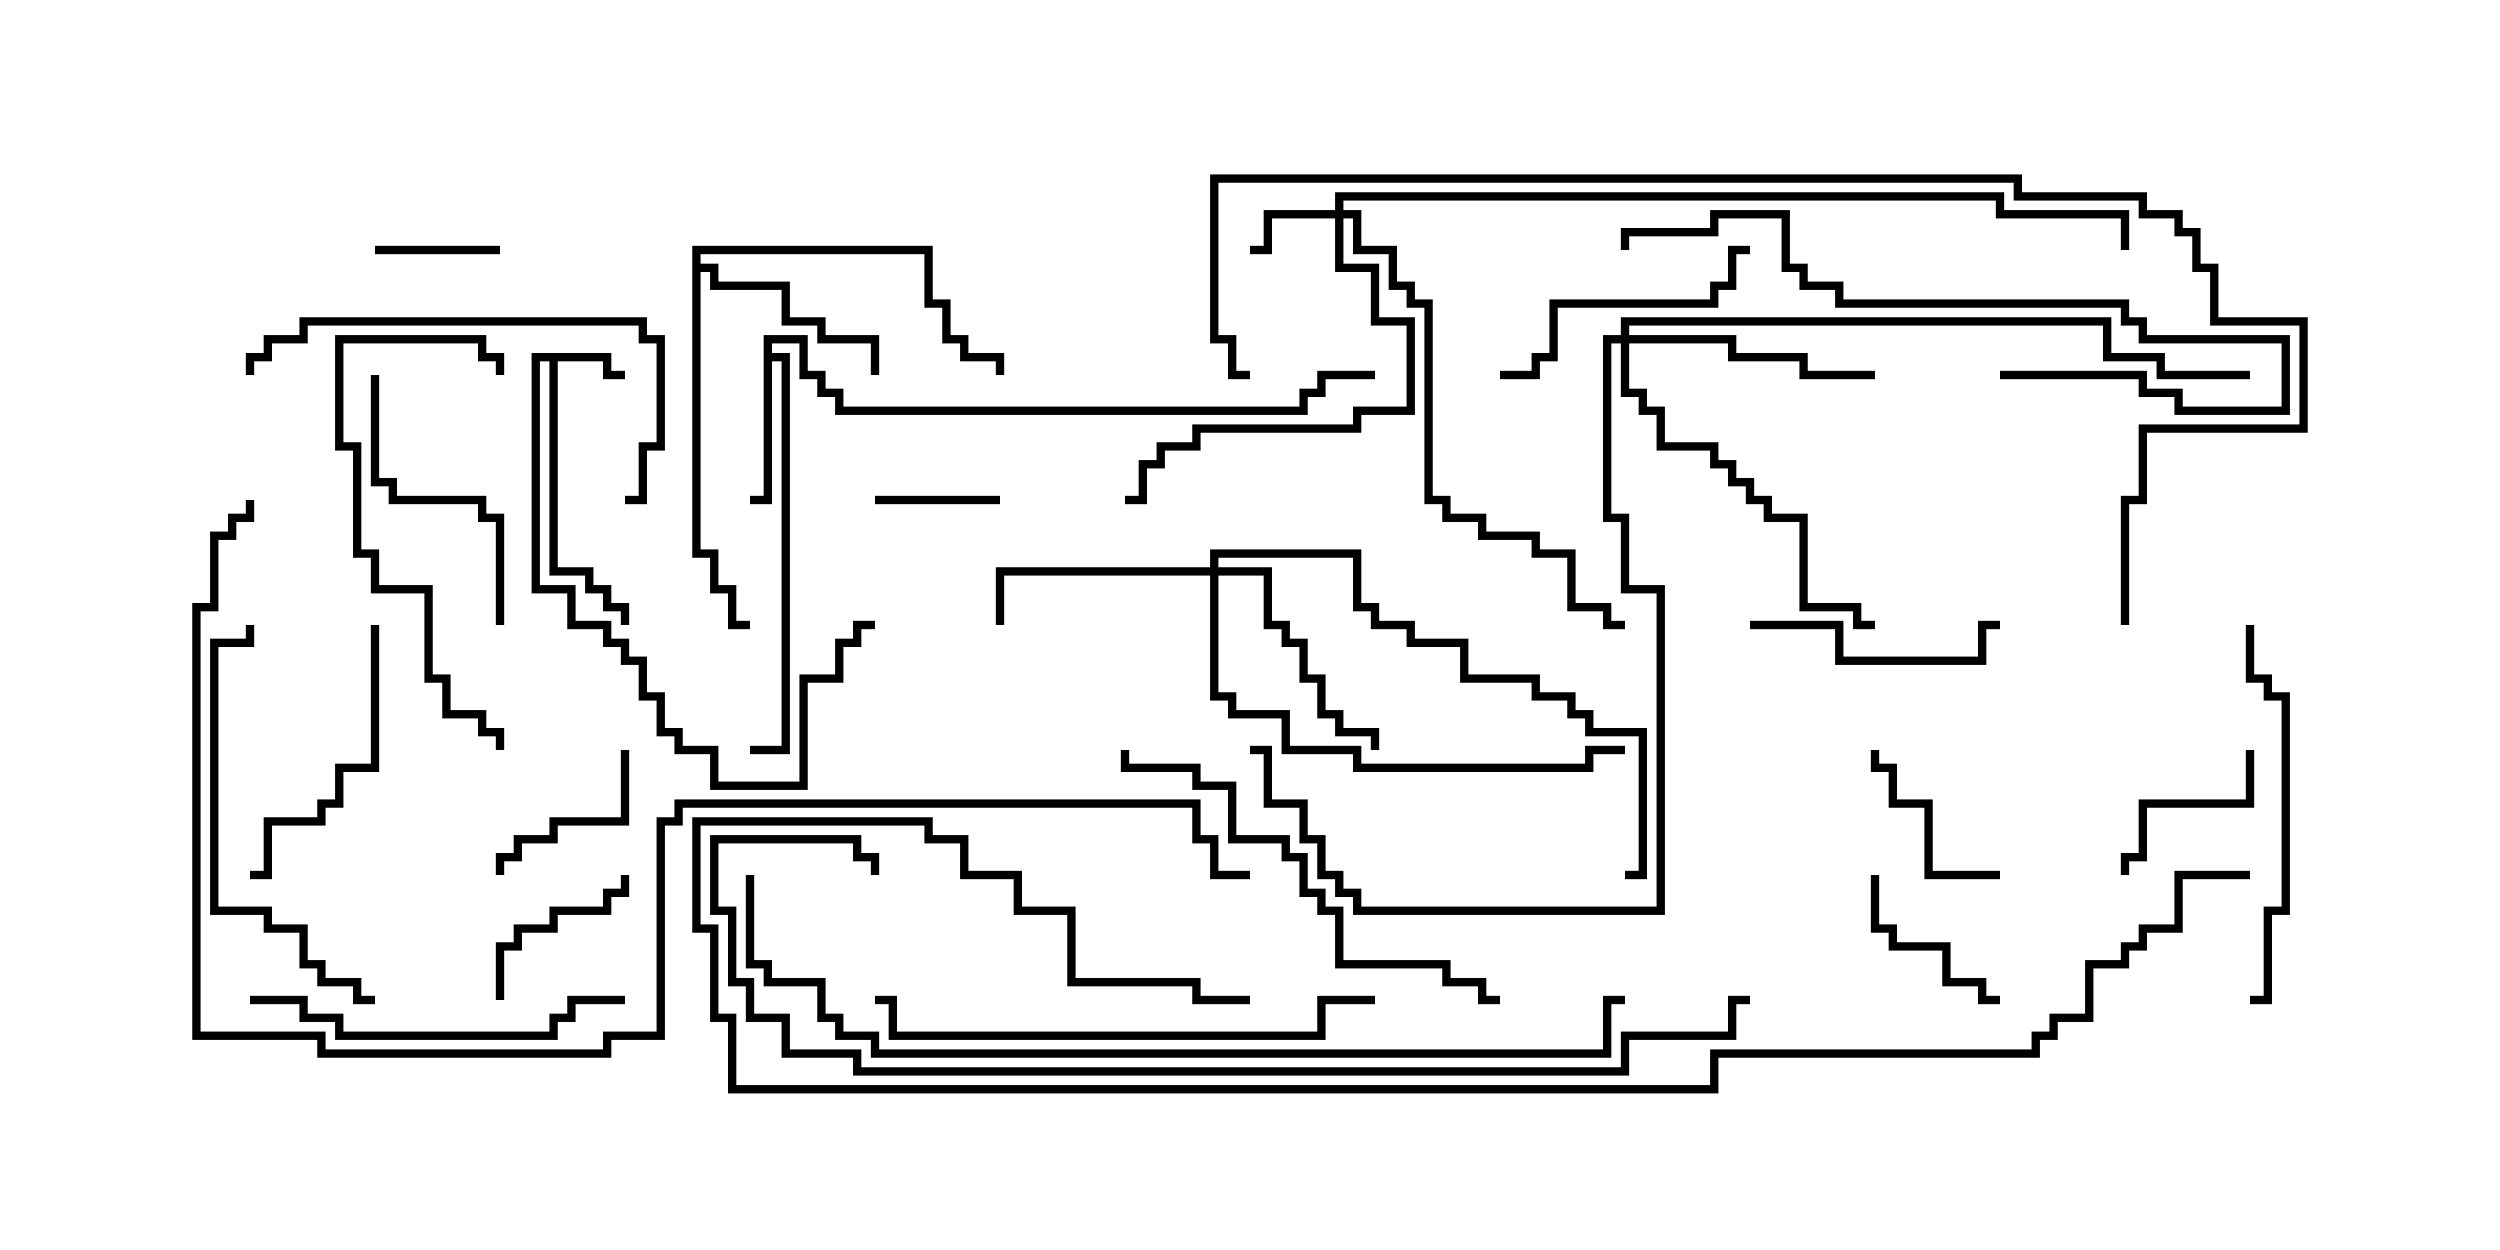 <svg version="1.1" width="30" height="15" xmlns="http://www.w3.org/2000/svg"><path d="M7.336,4.236L7.336,4.45L7.5,4.45L7.5,4.55L7.236,4.55L7.236,4.336L6.693,4.336L6.693,6.807L7.121,6.807L7.121,7.021L7.336,7.021L7.336,7.236L7.55,7.236L7.55,7.5L7.45,7.5L7.45,7.336L7.236,7.336L7.236,7.121L7.021,7.121L7.021,6.907L6.593,6.907L6.593,4.336L6.479,4.336L6.479,7.021L6.907,7.021L6.907,7.45L7.336,7.45L7.336,7.664L7.55,7.664L7.55,7.879L7.764,7.879L7.764,8.307L7.979,8.307L7.979,8.736L8.193,8.736L8.193,8.95L8.621,8.95L8.621,9.379L9.593,9.379L9.593,8.093L10.021,8.093L10.021,7.664L10.236,7.664L10.236,7.45L10.5,7.45L10.5,7.55L10.336,7.55L10.336,7.764L10.121,7.764L10.121,8.193L9.693,8.193L9.693,9.479L8.521,9.479L8.521,9.05L8.093,9.05L8.093,8.836L7.879,8.836L7.879,8.407L7.664,8.407L7.664,7.979L7.45,7.979L7.45,7.764L7.236,7.764L7.236,7.55L6.807,7.55L6.807,7.121L6.379,7.121L6.379,4.236z" stroke="none"/><path d="M9.164,4.021L9.693,4.021L9.693,4.45L9.907,4.45L9.907,4.664L10.121,4.664L10.121,4.879L15.593,4.879L15.593,4.664L15.807,4.664L15.807,4.45L16.5,4.45L16.5,4.55L15.907,4.55L15.907,4.764L15.693,4.764L15.693,4.979L10.021,4.979L10.021,4.764L9.807,4.764L9.807,4.55L9.593,4.55L9.593,4.121L9.264,4.121L9.264,4.236L9.479,4.236L9.479,9.05L9,9.05L9,8.95L9.379,8.95L9.379,4.336L9.264,4.336L9.264,6.05L9,6.05L9,5.95L9.164,5.95z" stroke="none"/><path d="M8.307,2.95L11.193,2.95L11.193,3.593L11.407,3.593L11.407,4.021L11.621,4.021L11.621,4.236L12.05,4.236L12.05,4.5L11.95,4.5L11.95,4.336L11.521,4.336L11.521,4.121L11.307,4.121L11.307,3.693L11.093,3.693L11.093,3.05L8.407,3.05L8.407,3.164L8.621,3.164L8.621,3.379L9.479,3.379L9.479,3.807L9.907,3.807L9.907,4.021L10.55,4.021L10.55,4.5L10.45,4.5L10.45,4.121L9.807,4.121L9.807,3.907L9.379,3.907L9.379,3.479L8.521,3.479L8.521,3.264L8.407,3.264L8.407,6.593L8.621,6.593L8.621,7.021L8.836,7.021L8.836,7.45L9,7.45L9,7.55L8.736,7.55L8.736,7.121L8.521,7.121L8.521,6.693L8.307,6.693z" stroke="none"/><path d="M16.021,2.521L16.021,2.307L24.05,2.307L24.05,2.521L25.55,2.521L25.55,3L25.45,3L25.45,2.621L23.95,2.621L23.95,2.407L16.121,2.407L16.121,2.521L16.336,2.521L16.336,2.95L16.764,2.95L16.764,3.379L16.979,3.379L16.979,3.593L17.193,3.593L17.193,5.95L17.407,5.95L17.407,6.164L17.836,6.164L17.836,6.379L18.479,6.379L18.479,6.593L18.907,6.593L18.907,7.236L19.336,7.236L19.336,7.45L19.5,7.45L19.5,7.55L19.236,7.55L19.236,7.336L18.807,7.336L18.807,6.693L18.379,6.693L18.379,6.479L17.736,6.479L17.736,6.264L17.307,6.264L17.307,6.05L17.093,6.05L17.093,3.693L16.879,3.693L16.879,3.479L16.664,3.479L16.664,3.05L16.236,3.05L16.236,2.621L16.121,2.621L16.121,3.164L16.55,3.164L16.55,3.807L16.979,3.807L16.979,4.979L16.336,4.979L16.336,5.193L14.407,5.193L14.407,5.407L13.979,5.407L13.979,5.621L13.764,5.621L13.764,6.05L13.5,6.05L13.5,5.95L13.664,5.95L13.664,5.521L13.879,5.521L13.879,5.307L14.307,5.307L14.307,5.093L16.236,5.093L16.236,4.879L16.879,4.879L16.879,3.907L16.45,3.907L16.45,3.264L16.021,3.264L16.021,2.621L15.264,2.621L15.264,3.05L15,3.05L15,2.95L15.164,2.95L15.164,2.521z" stroke="none"/><path d="M14.521,6.807L14.521,6.593L16.336,6.593L16.336,7.236L16.55,7.236L16.55,7.45L16.979,7.45L16.979,7.664L17.621,7.664L17.621,8.093L18.479,8.093L18.479,8.307L18.907,8.307L18.907,8.521L19.121,8.521L19.121,8.736L19.764,8.736L19.764,10.55L19.5,10.55L19.5,10.45L19.664,10.45L19.664,8.836L19.021,8.836L19.021,8.621L18.807,8.621L18.807,8.407L18.379,8.407L18.379,8.193L17.521,8.193L17.521,7.764L16.879,7.764L16.879,7.55L16.45,7.55L16.45,7.336L16.236,7.336L16.236,6.693L14.621,6.693L14.621,6.807L15.264,6.807L15.264,7.45L15.479,7.45L15.479,7.664L15.693,7.664L15.693,8.093L15.907,8.093L15.907,8.521L16.121,8.521L16.121,8.736L16.55,8.736L16.55,9L16.45,9L16.45,8.836L16.021,8.836L16.021,8.621L15.807,8.621L15.807,8.193L15.593,8.193L15.593,7.764L15.379,7.764L15.379,7.55L15.164,7.55L15.164,6.907L14.621,6.907L14.621,8.307L14.836,8.307L14.836,8.521L15.479,8.521L15.479,8.95L16.336,8.95L16.336,9.164L19.021,9.164L19.021,8.95L19.5,8.95L19.5,9.05L19.121,9.05L19.121,9.264L16.236,9.264L16.236,9.05L15.379,9.05L15.379,8.621L14.736,8.621L14.736,8.407L14.521,8.407L14.521,6.907L12.05,6.907L12.05,7.5L11.95,7.5L11.95,6.807z" stroke="none"/><path d="M19.45,4.021L19.45,3.807L25.336,3.807L25.336,4.236L25.979,4.236L25.979,4.45L27,4.45L27,4.55L25.879,4.55L25.879,4.336L25.236,4.336L25.236,3.907L19.55,3.907L19.55,4.021L20.836,4.021L20.836,4.236L21.693,4.236L21.693,4.45L22.5,4.45L22.5,4.55L21.593,4.55L21.593,4.336L20.736,4.336L20.736,4.121L19.55,4.121L19.55,4.664L19.764,4.664L19.764,4.879L19.979,4.879L19.979,5.307L20.621,5.307L20.621,5.521L20.836,5.521L20.836,5.736L21.05,5.736L21.05,5.95L21.264,5.95L21.264,6.164L21.693,6.164L21.693,7.236L22.336,7.236L22.336,7.45L22.5,7.45L22.5,7.55L22.236,7.55L22.236,7.336L21.593,7.336L21.593,6.264L21.164,6.264L21.164,6.05L20.95,6.05L20.95,5.836L20.736,5.836L20.736,5.621L20.521,5.621L20.521,5.407L19.879,5.407L19.879,4.979L19.664,4.979L19.664,4.764L19.45,4.764L19.45,4.121L19.336,4.121L19.336,6.164L19.55,6.164L19.55,7.021L19.979,7.021L19.979,10.979L16.236,10.979L16.236,10.764L16.021,10.764L16.021,10.55L15.807,10.55L15.807,10.121L15.593,10.121L15.593,9.693L15.164,9.693L15.164,9.05L15,9.05L15,8.95L15.264,8.95L15.264,9.593L15.693,9.593L15.693,10.021L15.907,10.021L15.907,10.45L16.121,10.45L16.121,10.664L16.336,10.664L16.336,10.879L19.879,10.879L19.879,7.121L19.45,7.121L19.45,6.264L19.236,6.264L19.236,4.021z" stroke="none"/><path d="M4.5,3.05L4.5,2.95L6,2.95L6,3.05z" stroke="none"/><path d="M12,5.95L12,6.05L10.5,6.05L10.5,5.95z" stroke="none"/><path d="M7.45,9L7.55,9L7.55,9.907L6.693,9.907L6.693,10.121L6.264,10.121L6.264,10.336L6.05,10.336L6.05,10.5L5.95,10.5L5.95,10.236L6.164,10.236L6.164,10.021L6.593,10.021L6.593,9.807L7.45,9.807z" stroke="none"/><path d="M22.45,10.5L22.55,10.5L22.55,11.093L22.764,11.093L22.764,11.307L23.407,11.307L23.407,11.736L23.836,11.736L23.836,11.95L24,11.95L24,12.05L23.736,12.05L23.736,11.836L23.307,11.836L23.307,11.407L22.664,11.407L22.664,11.193L22.45,11.193z" stroke="none"/><path d="M24,10.45L24,10.55L23.093,10.55L23.093,9.693L22.664,9.693L22.664,9.264L22.45,9.264L22.45,9L22.55,9L22.55,9.164L22.764,9.164L22.764,9.593L23.193,9.593L23.193,10.45z" stroke="none"/><path d="M26.95,9L27.05,9L27.05,9.693L25.764,9.693L25.764,10.336L25.55,10.336L25.55,10.5L25.45,10.5L25.45,10.236L25.664,10.236L25.664,9.593L26.95,9.593z" stroke="none"/><path d="M6.05,12L5.95,12L5.95,11.307L6.164,11.307L6.164,11.093L6.593,11.093L6.593,10.879L7.236,10.879L7.236,10.664L7.45,10.664L7.45,10.5L7.55,10.5L7.55,10.764L7.336,10.764L7.336,10.979L6.693,10.979L6.693,11.193L6.264,11.193L6.264,11.407L6.05,11.407z" stroke="none"/><path d="M21,7.55L21,7.45L22.121,7.45L22.121,7.879L23.736,7.879L23.736,7.45L24,7.45L24,7.55L23.836,7.55L23.836,7.979L22.021,7.979L22.021,7.55z" stroke="none"/><path d="M4.45,4.5L4.55,4.5L4.55,5.736L4.764,5.736L4.764,5.95L5.836,5.95L5.836,6.164L6.05,6.164L6.05,7.5L5.95,7.5L5.95,6.264L5.736,6.264L5.736,6.05L4.664,6.05L4.664,5.836L4.45,5.836z" stroke="none"/><path d="M4.45,7.5L4.55,7.5L4.55,9.264L4.121,9.264L4.121,9.693L3.907,9.693L3.907,9.907L3.264,9.907L3.264,10.55L3,10.55L3,10.45L3.164,10.45L3.164,9.807L3.807,9.807L3.807,9.593L4.021,9.593L4.021,9.164L4.45,9.164z" stroke="none"/><path d="M18,4.55L18,4.45L18.379,4.45L18.379,4.236L18.593,4.236L18.593,3.593L20.521,3.593L20.521,3.379L20.736,3.379L20.736,2.95L21,2.95L21,3.05L20.836,3.05L20.836,3.479L20.621,3.479L20.621,3.693L18.693,3.693L18.693,4.336L18.479,4.336L18.479,4.55z" stroke="none"/><path d="M6.05,9L5.95,9L5.95,8.836L5.736,8.836L5.736,8.621L5.307,8.621L5.307,8.193L5.093,8.193L5.093,7.121L4.45,7.121L4.45,6.693L4.236,6.693L4.236,5.407L4.021,5.407L4.021,4.021L5.836,4.021L5.836,4.236L6.05,4.236L6.05,4.5L5.95,4.5L5.95,4.336L5.736,4.336L5.736,4.121L4.121,4.121L4.121,5.307L4.336,5.307L4.336,6.593L4.55,6.593L4.55,7.021L5.193,7.021L5.193,8.093L5.407,8.093L5.407,8.521L5.836,8.521L5.836,8.736L6.05,8.736z" stroke="none"/><path d="M3,12.05L3,11.95L3.693,11.95L3.693,12.164L4.121,12.164L4.121,12.379L6.593,12.379L6.593,12.164L6.807,12.164L6.807,11.95L7.5,11.95L7.5,12.05L6.907,12.05L6.907,12.264L6.693,12.264L6.693,12.479L4.021,12.479L4.021,12.264L3.593,12.264L3.593,12.05z" stroke="none"/><path d="M27,12.05L27,11.95L27.164,11.95L27.164,10.879L27.379,10.879L27.379,8.407L27.164,8.407L27.164,8.193L26.95,8.193L26.95,7.5L27.05,7.5L27.05,8.093L27.264,8.093L27.264,8.307L27.479,8.307L27.479,10.979L27.264,10.979L27.264,12.05z" stroke="none"/><path d="M3.05,4.5L2.95,4.5L2.95,4.236L3.164,4.236L3.164,4.021L3.593,4.021L3.593,3.807L7.764,3.807L7.764,4.021L7.979,4.021L7.979,5.407L7.764,5.407L7.764,6.05L7.5,6.05L7.5,5.95L7.664,5.95L7.664,5.307L7.879,5.307L7.879,4.121L7.664,4.121L7.664,3.907L3.693,3.907L3.693,4.121L3.264,4.121L3.264,4.336L3.05,4.336z" stroke="none"/><path d="M24,4.55L24,4.45L25.764,4.45L25.764,4.664L26.193,4.664L26.193,4.879L27.379,4.879L27.379,4.121L25.664,4.121L25.664,3.907L25.45,3.907L25.45,3.693L22.021,3.693L22.021,3.479L21.593,3.479L21.593,3.264L21.379,3.264L21.379,2.621L20.621,2.621L20.621,2.836L19.55,2.836L19.55,3L19.45,3L19.45,2.736L20.521,2.736L20.521,2.521L21.479,2.521L21.479,3.164L21.693,3.164L21.693,3.379L22.121,3.379L22.121,3.593L25.55,3.593L25.55,3.807L25.764,3.807L25.764,4.021L27.479,4.021L27.479,4.979L26.093,4.979L26.093,4.764L25.664,4.764L25.664,4.55z" stroke="none"/><path d="M4.5,11.95L4.5,12.05L4.236,12.05L4.236,11.836L3.807,11.836L3.807,11.621L3.593,11.621L3.593,11.193L3.164,11.193L3.164,10.979L2.521,10.979L2.521,7.664L2.95,7.664L2.95,7.5L3.05,7.5L3.05,7.764L2.621,7.764L2.621,10.879L3.264,10.879L3.264,11.093L3.693,11.093L3.693,11.521L3.907,11.521L3.907,11.736L4.336,11.736L4.336,11.95z" stroke="none"/><path d="M18,11.95L18,12.05L17.736,12.05L17.736,11.836L17.307,11.836L17.307,11.621L16.021,11.621L16.021,10.979L15.807,10.979L15.807,10.764L15.593,10.764L15.593,10.336L15.379,10.336L15.379,10.121L14.736,10.121L14.736,9.479L14.307,9.479L14.307,9.264L13.45,9.264L13.45,9L13.55,9L13.55,9.164L14.407,9.164L14.407,9.379L14.836,9.379L14.836,10.021L15.479,10.021L15.479,10.236L15.693,10.236L15.693,10.664L15.907,10.664L15.907,10.879L16.121,10.879L16.121,11.521L17.407,11.521L17.407,11.736L17.836,11.736L17.836,11.95z" stroke="none"/><path d="M16.5,11.95L16.5,12.05L15.907,12.05L15.907,12.479L10.664,12.479L10.664,12.05L10.5,12.05L10.5,11.95L10.764,11.95L10.764,12.379L15.807,12.379L15.807,11.95z" stroke="none"/><path d="M8.95,10.5L9.05,10.5L9.05,11.521L9.264,11.521L9.264,11.736L9.907,11.736L9.907,12.164L10.121,12.164L10.121,12.379L10.55,12.379L10.55,12.593L19.236,12.593L19.236,11.95L19.5,11.95L19.5,12.05L19.336,12.05L19.336,12.693L10.45,12.693L10.45,12.479L10.021,12.479L10.021,12.264L9.807,12.264L9.807,11.836L9.164,11.836L9.164,11.621L8.95,11.621z" stroke="none"/><path d="M21,11.95L21,12.05L20.836,12.05L20.836,12.479L19.55,12.479L19.55,12.907L10.236,12.907L10.236,12.693L9.379,12.693L9.379,12.264L8.95,12.264L8.95,11.836L8.736,11.836L8.736,10.979L8.521,10.979L8.521,10.021L10.336,10.021L10.336,10.236L10.55,10.236L10.55,10.5L10.45,10.5L10.45,10.336L10.236,10.336L10.236,10.121L8.621,10.121L8.621,10.879L8.836,10.879L8.836,11.736L9.05,11.736L9.05,12.164L9.479,12.164L9.479,12.593L10.336,12.593L10.336,12.807L19.45,12.807L19.45,12.379L20.736,12.379L20.736,11.95z" stroke="none"/><path d="M25.55,7.5L25.45,7.5L25.45,5.95L25.664,5.95L25.664,5.093L27.593,5.093L27.593,3.907L26.521,3.907L26.521,3.264L26.307,3.264L26.307,2.836L26.093,2.836L26.093,2.621L25.664,2.621L25.664,2.407L24.164,2.407L24.164,2.193L14.621,2.193L14.621,4.021L14.836,4.021L14.836,4.45L15,4.45L15,4.55L14.736,4.55L14.736,4.121L14.521,4.121L14.521,2.093L24.264,2.093L24.264,2.307L25.764,2.307L25.764,2.521L26.193,2.521L26.193,2.736L26.407,2.736L26.407,3.164L26.621,3.164L26.621,3.807L27.693,3.807L27.693,5.193L25.764,5.193L25.764,6.05L25.55,6.05z" stroke="none"/><path d="M27,10.45L27,10.55L26.193,10.55L26.193,11.193L25.764,11.193L25.764,11.407L25.55,11.407L25.55,11.621L25.121,11.621L25.121,12.264L24.693,12.264L24.693,12.479L24.479,12.479L24.479,12.693L20.621,12.693L20.621,13.121L8.736,13.121L8.736,12.264L8.521,12.264L8.521,11.193L8.307,11.193L8.307,9.807L11.193,9.807L11.193,10.021L11.621,10.021L11.621,10.45L12.264,10.45L12.264,10.879L12.907,10.879L12.907,11.736L14.407,11.736L14.407,11.95L15,11.95L15,12.05L14.307,12.05L14.307,11.836L12.807,11.836L12.807,10.979L12.164,10.979L12.164,10.55L11.521,10.55L11.521,10.121L11.093,10.121L11.093,9.907L8.407,9.907L8.407,11.093L8.621,11.093L8.621,12.164L8.836,12.164L8.836,13.021L20.521,13.021L20.521,12.593L24.379,12.593L24.379,12.379L24.593,12.379L24.593,12.164L25.021,12.164L25.021,11.521L25.45,11.521L25.45,11.307L25.664,11.307L25.664,11.093L26.093,11.093L26.093,10.45z" stroke="none"/><path d="M2.95,6L3.05,6L3.05,6.264L2.836,6.264L2.836,6.479L2.621,6.479L2.621,7.336L2.407,7.336L2.407,12.379L3.907,12.379L3.907,12.593L7.236,12.593L7.236,12.379L7.879,12.379L7.879,9.807L8.093,9.807L8.093,9.593L14.407,9.593L14.407,10.021L14.621,10.021L14.621,10.45L15,10.45L15,10.55L14.521,10.55L14.521,10.121L14.307,10.121L14.307,9.693L8.193,9.693L8.193,9.907L7.979,9.907L7.979,12.479L7.336,12.479L7.336,12.693L3.807,12.693L3.807,12.479L2.307,12.479L2.307,7.236L2.521,7.236L2.521,6.379L2.736,6.379L2.736,6.164L2.95,6.164z" stroke="none"/></svg>